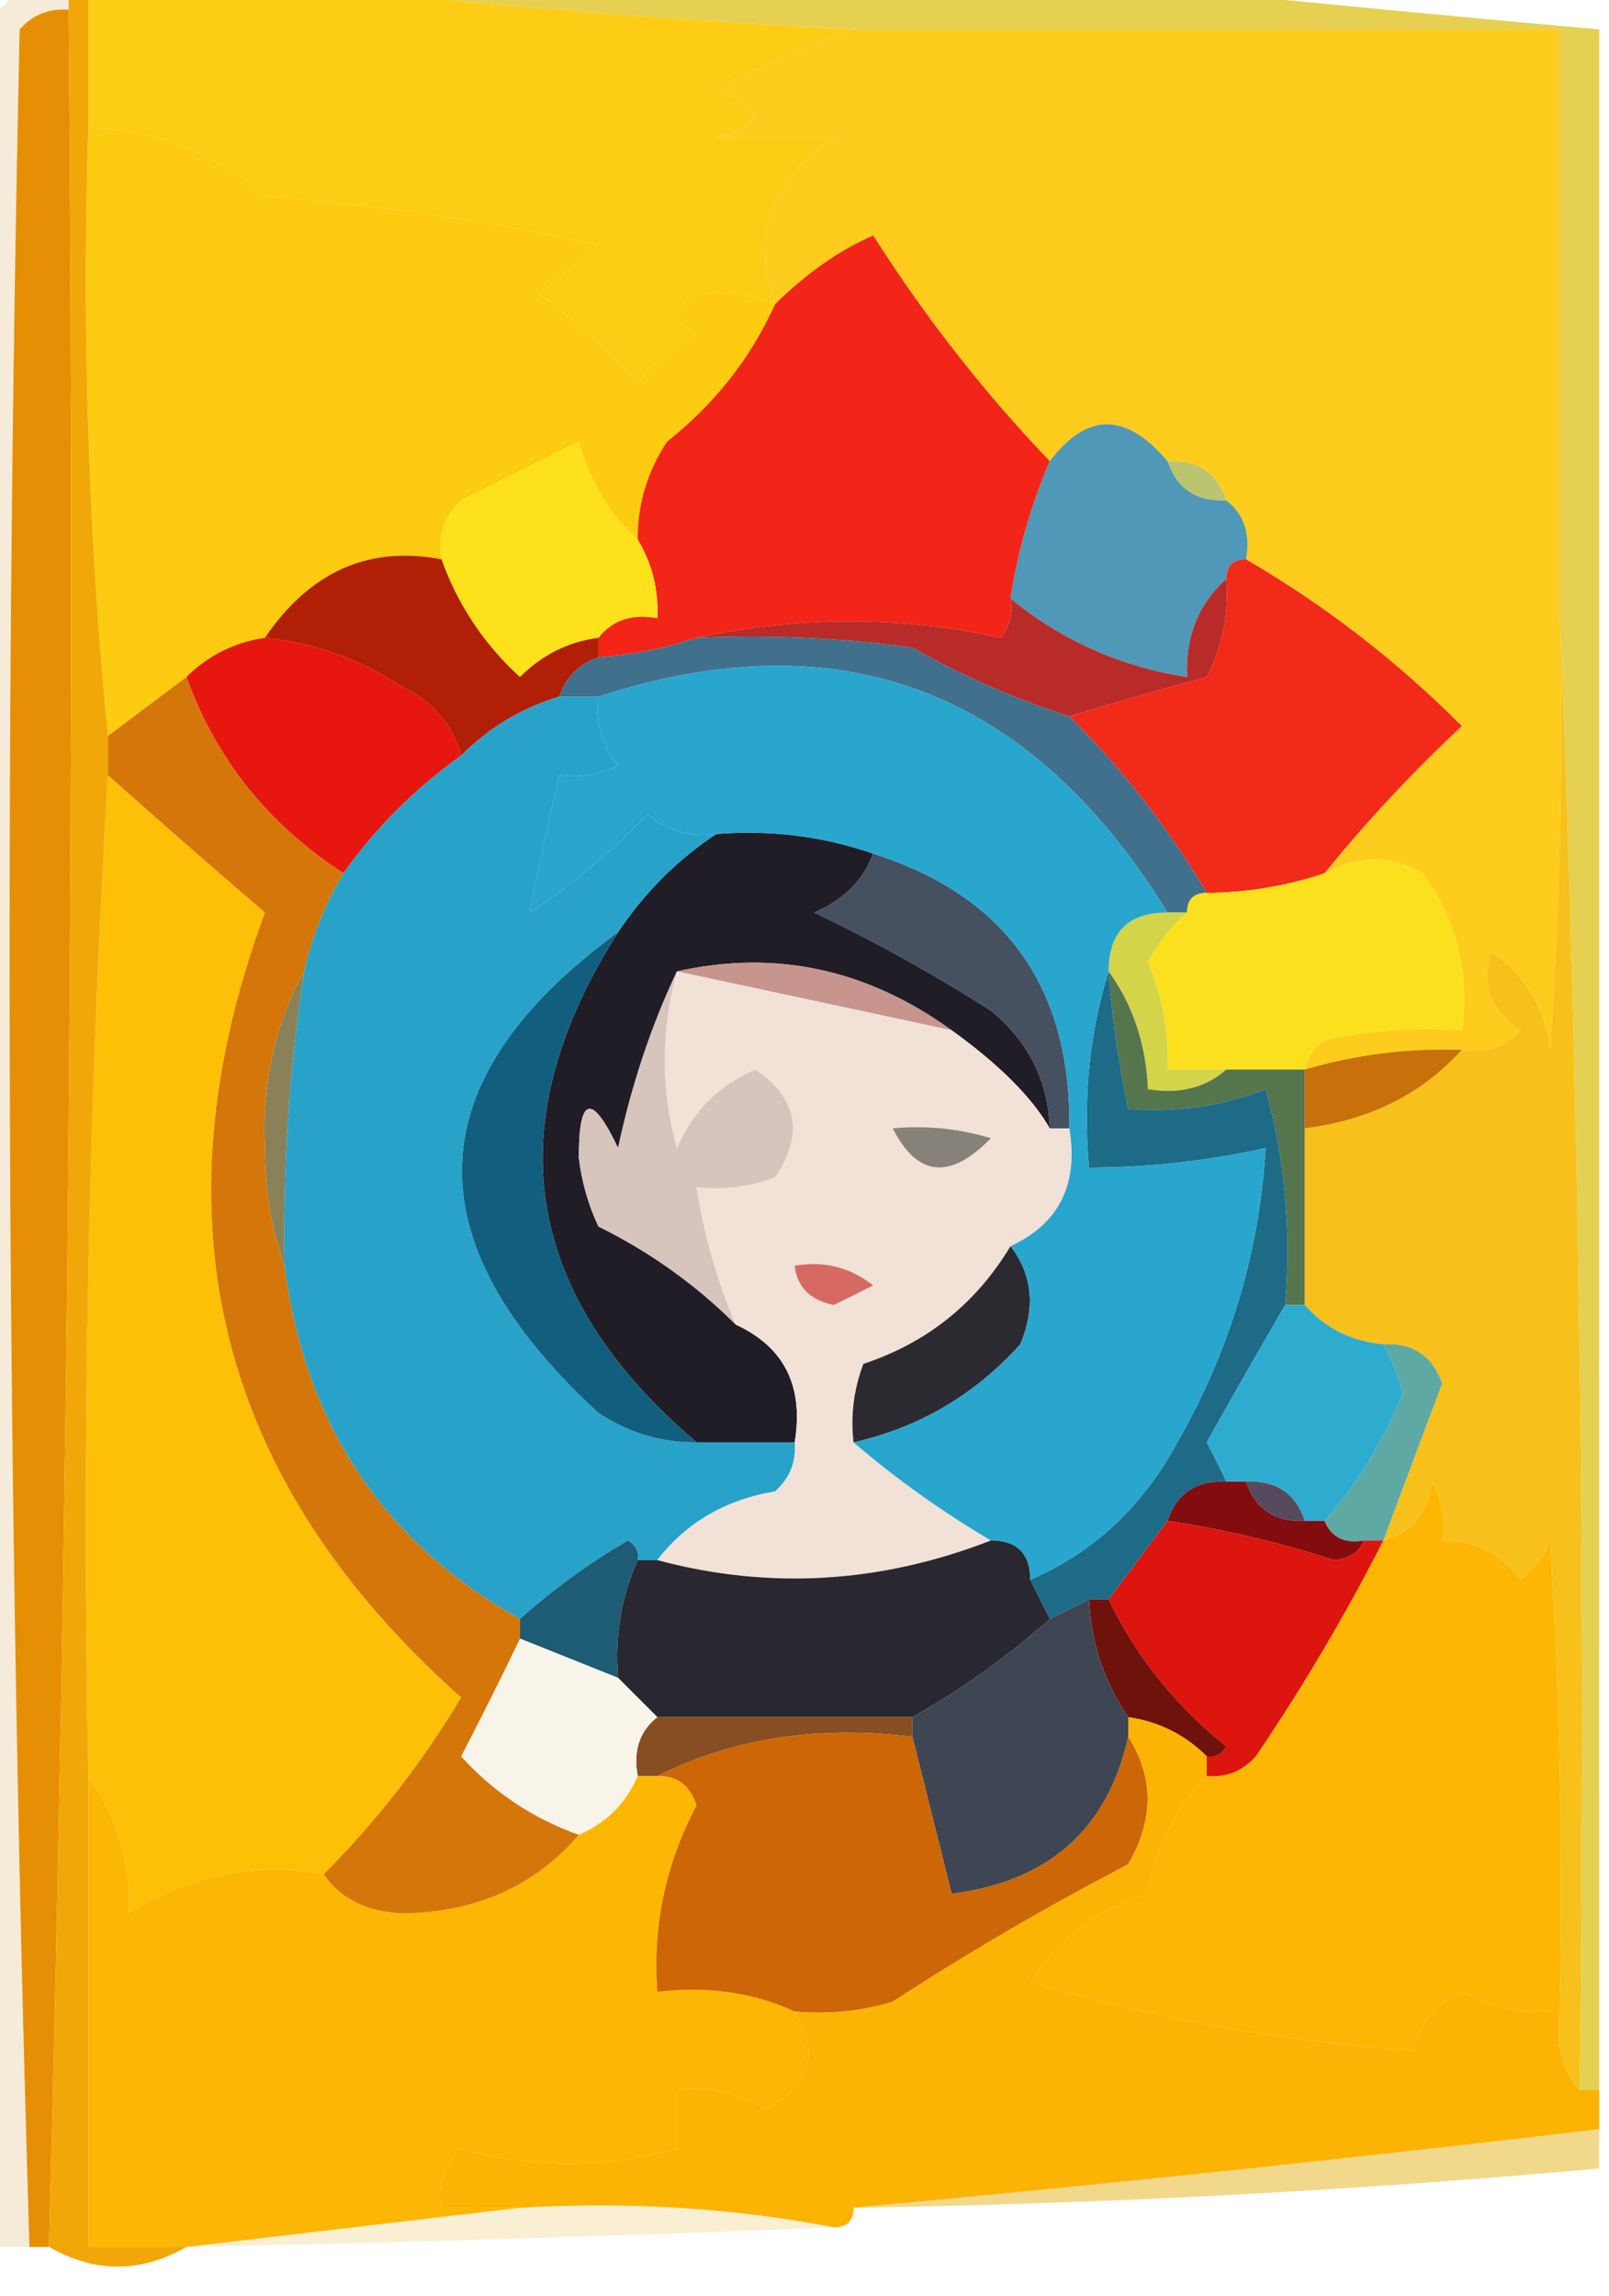 <?xml version="1.0" encoding="UTF-8"?>
<!DOCTYPE svg PUBLIC "-//W3C//DTD SVG 1.1//EN" "http://www.w3.org/Graphics/SVG/1.1/DTD/svg11.dtd">
<svg xmlns="http://www.w3.org/2000/svg" version="1.1" width="82px" height="117px" style="shape-rendering:geometricPrecision; text-rendering:geometricPrecision; image-rendering:optimizeQuality; fill-rule:evenodd; clip-rule:evenodd" xmlns:xlink="http://www.w3.org/1999/xlink">
<g><path style="opacity:1" fill="#fdcd15" d="M 4.5,-0.5 C 8.833,-0.5 13.167,-0.5 17.5,-0.5C 26.003,0.362 34.67,1.029 43.5,1.5C 41.208,2.34 38.875,3.34 36.5,4.5C 38.991,5.541 38.991,6.374 36.5,7C 38.5,7 40.5,7 42.5,7C 39.264,9.258 38.264,12.091 39.5,15.5C 38.153,14.972 36.819,14.805 35.5,15C 34.167,15.667 34.167,16.333 35.5,17C 34.354,17.645 33.354,18.478 32.5,19.5C 31.008,17.843 29.342,16.343 27.5,15C 28.5,14.167 29.5,13.333 30.5,12.5C 24.898,11.266 19.231,10.433 13.5,10C 10.919,7.771 7.919,6.604 4.5,6.5C 4.5,4.167 4.5,1.833 4.5,-0.5 Z"/></g>
<g><path style="opacity:1" fill="#fdcc1d" d="M 43.5,1.5 C 55.5,1.5 67.5,1.5 79.5,1.5C 79.5,11.5 79.5,21.5 79.5,31.5C 79.666,38.841 79.5,46.174 79,53.5C 78.74,51.383 77.74,49.716 76,48.5C 75.46,50.135 75.96,51.468 77.5,52.5C 76.675,53.386 75.675,53.719 74.5,53.5C 71.763,53.401 69.096,53.735 66.5,54.5C 66.611,53.883 66.944,53.383 67.5,53C 69.81,52.503 72.143,52.337 74.5,52.5C 74.896,49.518 74.229,46.851 72.5,44.5C 70.905,43.566 69.239,43.566 67.5,44.5C 69.651,41.849 71.984,39.349 74.5,37C 71.196,33.683 67.529,30.85 63.5,28.5C 63.737,27.209 63.404,26.209 62.5,25.5C 62.027,24.094 61.027,23.427 59.5,23.5C 57.39,20.997 55.39,20.997 53.5,23.5C 50.158,20.008 47.158,16.174 44.5,12C 42.775,12.749 41.108,13.915 39.5,15.5C 38.264,12.091 39.264,9.258 42.5,7C 40.5,7 38.5,7 36.5,7C 38.991,6.374 38.991,5.541 36.5,4.5C 38.875,3.34 41.208,2.34 43.5,1.5 Z"/></g>
<g><path style="opacity:1" fill="#fdcb10" d="M 4.5,6.5 C 7.919,6.604 10.919,7.771 13.5,10C 19.231,10.433 24.898,11.266 30.5,12.5C 29.5,13.333 28.5,14.167 27.5,15C 29.342,16.343 31.008,17.843 32.5,19.5C 33.354,18.478 34.354,17.645 35.5,17C 34.167,16.333 34.167,15.667 35.5,15C 36.819,14.805 38.153,14.972 39.5,15.5C 38.263,18.245 36.429,20.578 34,22.5C 32.991,24.025 32.491,25.692 32.5,27.5C 31.065,26.21 30.065,24.544 29.5,22.5C 27.5,23.5 25.5,24.5 23.5,25.5C 22.614,26.325 22.281,27.325 22.5,28.5C 18.796,27.791 15.796,29.125 13.5,32.5C 11.938,32.733 10.605,33.4 9.5,34.5C 8.167,35.5 6.833,36.5 5.5,37.5C 4.506,27.347 4.172,17.014 4.5,6.5 Z"/></g>
<g><path style="opacity:0.935" fill="#e3cd46" d="M 17.5,-0.5 C 31.833,-0.5 46.167,-0.5 60.5,-0.5C 67.4,0.199 74.4,0.866 81.5,1.5C 81.5,36.5 81.5,71.5 81.5,106.5C 81.167,106.5 80.833,106.5 80.5,106.5C 80.831,81.328 80.498,56.328 79.5,31.5C 79.5,21.5 79.5,11.5 79.5,1.5C 67.5,1.5 55.5,1.5 43.5,1.5C 34.67,1.029 26.003,0.362 17.5,-0.5 Z"/></g>
<g><path style="opacity:1" fill="#f22518" d="M 53.5,23.5 C 52.545,25.746 51.878,28.079 51.5,30.5C 51.631,31.239 51.464,31.906 51,32.5C 45.949,31.38 40.783,31.38 35.5,32.5C 33.883,33.038 32.216,33.371 30.5,33.5C 30.5,33.167 30.5,32.833 30.5,32.5C 31.209,31.596 32.209,31.263 33.5,31.5C 33.567,30.041 33.234,28.708 32.5,27.5C 32.491,25.692 32.991,24.025 34,22.5C 36.429,20.578 38.263,18.245 39.5,15.5C 41.108,13.915 42.775,12.749 44.5,12C 47.158,16.174 50.158,20.008 53.5,23.5 Z"/></g>
<g><path style="opacity:1" fill="#fce11b" d="M 32.5,27.5 C 33.234,28.708 33.567,30.041 33.5,31.5C 32.209,31.263 31.209,31.596 30.5,32.5C 28.956,32.703 27.622,33.37 26.5,34.5C 24.663,32.824 23.33,30.824 22.5,28.5C 22.281,27.325 22.614,26.325 23.5,25.5C 25.5,24.5 27.5,23.5 29.5,22.5C 30.065,24.544 31.065,26.21 32.5,27.5 Z"/></g>
<g><path style="opacity:1" fill="#bbc46f" d="M 59.5,23.5 C 61.027,23.427 62.027,24.094 62.5,25.5C 60.973,25.573 59.973,24.906 59.5,23.5 Z"/></g>
<g><path style="opacity:1" fill="#4f98b7" d="M 59.5,23.5 C 59.973,24.906 60.973,25.573 62.5,25.5C 63.404,26.209 63.737,27.209 63.5,28.5C 62.833,28.5 62.5,28.833 62.5,29.5C 61.069,30.78 60.402,32.447 60.5,34.5C 57.122,33.977 54.122,32.644 51.5,30.5C 51.878,28.079 52.545,25.746 53.5,23.5C 55.39,20.997 57.39,20.997 59.5,23.5 Z"/></g>
<g><path style="opacity:1" fill="#e68f04" d="M 3.5,0.5 C 3.832,38.67 3.499,76.67 2.5,114.5C 2.167,114.5 1.833,114.5 1.5,114.5C 0.346,76.875 0.179,39.208 1,1.5C 1.671,0.748 2.504,0.414 3.5,0.5 Z"/></g>
<g><path style="opacity:1" fill="#b11f07" d="M 22.5,28.5 C 23.33,30.824 24.663,32.824 26.5,34.5C 27.622,33.37 28.956,32.703 30.5,32.5C 30.5,32.833 30.5,33.167 30.5,33.5C 29.5,33.833 28.833,34.5 28.5,35.5C 26.589,36.075 24.922,37.075 23.5,38.5C 23.063,36.926 22.063,35.759 20.5,35C 18.348,33.587 16.014,32.754 13.5,32.5C 15.796,29.125 18.796,27.791 22.5,28.5 Z"/></g>
<g><path style="opacity:1" fill="#b82b29" d="M 62.5,29.5 C 62.643,31.262 62.309,32.929 61.5,34.5C 59.031,35.168 56.698,35.835 54.5,36.5C 51.738,35.62 49.071,34.454 46.5,33C 42.848,32.501 39.182,32.335 35.5,32.5C 40.783,31.38 45.949,31.38 51,32.5C 51.464,31.906 51.631,31.239 51.5,30.5C 54.122,32.644 57.122,33.977 60.5,34.5C 60.402,32.447 61.069,30.78 62.5,29.5 Z"/></g>
<g><path style="opacity:1" fill="#f12a19" d="M 63.5,28.5 C 67.529,30.85 71.196,33.683 74.5,37C 71.984,39.349 69.651,41.849 67.5,44.5C 65.565,45.15 63.565,45.483 61.5,45.5C 59.573,42.233 57.239,39.233 54.5,36.5C 56.698,35.835 59.031,35.168 61.5,34.5C 62.309,32.929 62.643,31.262 62.5,29.5C 62.5,28.833 62.833,28.5 63.5,28.5 Z"/></g>
<g><path style="opacity:1" fill="#40708c" d="M 35.5,32.5 C 39.182,32.335 42.848,32.501 46.5,33C 49.071,34.454 51.738,35.62 54.5,36.5C 57.239,39.233 59.573,42.233 61.5,45.5C 60.833,45.5 60.5,45.833 60.5,46.5C 60.167,46.5 59.833,46.5 59.5,46.5C 52.509,35.151 42.842,31.485 30.5,35.5C 29.833,35.5 29.167,35.5 28.5,35.5C 28.833,34.5 29.5,33.833 30.5,33.5C 32.216,33.371 33.883,33.038 35.5,32.5 Z"/></g>
<g><path style="opacity:0.18" fill="#ca922a" d="M 0.5,-0.5 C 1.5,-0.5 2.5,-0.5 3.5,-0.5C 3.5,-0.167 3.5,0.167 3.5,0.5C 2.504,0.414 1.671,0.748 1,1.5C 0.179,39.208 0.346,76.875 1.5,114.5C 0.833,114.5 0.167,114.5 -0.5,114.5C -0.5,76.5 -0.5,38.5 -0.5,0.5C 0.167,0.5 0.5,0.167 0.5,-0.5 Z"/></g>
<g><path style="opacity:1" fill="#e7170f" d="M 13.5,32.5 C 16.014,32.754 18.348,33.587 20.5,35C 22.063,35.759 23.063,36.926 23.5,38.5C 21.139,40.194 19.139,42.194 17.5,44.5C 13.662,42.006 10.995,38.673 9.5,34.5C 10.605,33.4 11.938,32.733 13.5,32.5 Z"/></g>
<g><path style="opacity:1" fill="#211d26" d="M 36.5,42.5 C 39.279,42.279 41.946,42.612 44.5,43.5C 43.993,44.859 42.993,45.859 41.5,46.5C 44.591,47.977 47.591,49.644 50.5,51.5C 52.415,53.071 53.415,55.071 53.5,57.5C 52.588,55.911 50.922,54.245 48.5,52.5C 44.17,49.377 39.503,48.377 34.5,49.5C 33.186,52.277 32.186,55.277 31.5,58.5C 30.158,55.679 29.492,55.846 29.5,59C 29.645,60.226 29.978,61.393 30.5,62.5C 33.124,63.795 35.457,65.462 37.5,67.5C 39.972,68.642 40.972,70.642 40.5,73.5C 38.833,73.5 37.167,73.5 35.5,73.5C 26.611,65.944 25.278,57.277 31.5,47.5C 32.861,45.473 34.527,43.806 36.5,42.5 Z"/></g>
<g><path style="opacity:1" fill="#fbe01e" d="M 66.5,54.5 C 65.167,54.5 63.833,54.5 62.5,54.5C 61.5,54.5 60.5,54.5 59.5,54.5C 59.567,52.599 59.233,50.766 58.5,49C 59.056,47.989 59.722,47.156 60.5,46.5C 60.5,45.833 60.833,45.5 61.5,45.5C 63.565,45.483 65.565,45.15 67.5,44.5C 69.239,43.566 70.905,43.566 72.5,44.5C 74.229,46.851 74.896,49.518 74.5,52.5C 72.143,52.337 69.81,52.503 67.5,53C 66.944,53.383 66.611,53.883 66.5,54.5 Z"/></g>
<g><path style="opacity:1" fill="#455060" d="M 44.5,43.5 C 51.246,45.639 54.58,50.306 54.5,57.5C 54.167,57.5 53.833,57.5 53.5,57.5C 53.415,55.071 52.415,53.071 50.5,51.5C 47.591,49.644 44.591,47.977 41.5,46.5C 42.993,45.859 43.993,44.859 44.5,43.5 Z"/></g>
<g><path style="opacity:1" fill="#c7958e" d="M 34.5,49.5 C 39.503,48.377 44.17,49.377 48.5,52.5C 43.827,51.497 39.161,50.497 34.5,49.5 Z"/></g>
<g><path style="opacity:1" fill="#d3d44a" d="M 59.5,46.5 C 59.833,46.5 60.167,46.5 60.5,46.5C 59.722,47.156 59.056,47.989 58.5,49C 59.233,50.766 59.567,52.599 59.5,54.5C 60.5,54.5 61.5,54.5 62.5,54.5C 61.432,55.434 60.099,55.768 58.5,55.5C 58.405,53.214 57.738,51.214 56.5,49.5C 56.5,47.5 57.5,46.5 59.5,46.5 Z"/></g>
<g><path style="opacity:1" fill="#29a2c9" d="M 28.5,35.5 C 29.167,35.5 29.833,35.5 30.5,35.5C 30.33,36.822 30.663,37.989 31.5,39C 30.552,39.483 29.552,39.65 28.5,39.5C 27.939,41.908 27.439,44.241 27,46.5C 29.185,45.072 31.185,43.405 33,41.5C 34.011,42.337 35.178,42.67 36.5,42.5C 34.527,43.806 32.861,45.473 31.5,47.5C 21.237,55.013 20.904,63.18 30.5,72C 32.025,73.009 33.692,73.509 35.5,73.5C 37.167,73.5 38.833,73.5 40.5,73.5C 40.586,74.496 40.252,75.329 39.5,76C 36.975,76.424 34.975,77.591 33.5,79.5C 33.167,79.5 32.833,79.5 32.5,79.5C 32.565,79.062 32.399,78.728 32,78.5C 30.008,79.665 28.175,80.998 26.5,82.5C 19.537,78.601 15.537,72.601 14.5,64.5C 14.413,59.464 14.746,54.464 15.5,49.5C 15.893,47.716 16.559,46.05 17.5,44.5C 19.139,42.194 21.139,40.194 23.5,38.5C 24.922,37.075 26.589,36.075 28.5,35.5 Z"/></g>
<g><path style="opacity:1" fill="#55754d" d="M 56.5,49.5 C 57.738,51.214 58.405,53.214 58.5,55.5C 60.099,55.768 61.432,55.434 62.5,54.5C 63.833,54.5 65.167,54.5 66.5,54.5C 66.5,55.5 66.5,56.5 66.5,57.5C 66.5,60.5 66.5,63.5 66.5,66.5C 66.167,66.5 65.833,66.5 65.5,66.5C 65.823,62.774 65.489,59.107 64.5,55.5C 62.253,56.374 59.92,56.708 57.5,56.5C 57.007,54.194 56.674,51.861 56.5,49.5 Z"/></g>
<g><path style="opacity:1" fill="#c87009" d="M 74.5,53.5 C 72.469,55.755 69.802,57.088 66.5,57.5C 66.5,56.5 66.5,55.5 66.5,54.5C 69.096,53.735 71.763,53.401 74.5,53.5 Z"/></g>
<g><path style="opacity:1" fill="#1e6b87" d="M 56.5,49.5 C 56.674,51.861 57.007,54.194 57.5,56.5C 59.92,56.708 62.253,56.374 64.5,55.5C 65.489,59.107 65.823,62.774 65.5,66.5C 64.177,68.762 62.843,71.096 61.5,73.5C 61.863,74.183 62.196,74.85 62.5,75.5C 60.973,75.427 59.973,76.094 59.5,77.5C 58.5,78.833 57.5,80.167 56.5,81.5C 56.167,81.5 55.833,81.5 55.5,81.5C 54.833,81.833 54.167,82.167 53.5,82.5C 53.167,81.833 52.833,81.167 52.5,80.5C 55.721,79.118 58.221,76.785 60,73.5C 62.682,68.817 64.182,63.817 64.5,58.5C 61.545,59.159 58.545,59.492 55.5,59.5C 55.187,55.958 55.521,52.625 56.5,49.5 Z"/></g>
<g><path style="opacity:1" fill="#8a8158" d="M 15.5,49.5 C 14.746,54.464 14.413,59.464 14.5,64.5C 13.838,62.697 13.505,60.697 13.5,58.5C 13.342,55.186 14.009,52.186 15.5,49.5 Z"/></g>
<g><path style="opacity:1" fill="#125e7f" d="M 31.5,47.5 C 25.278,57.277 26.611,65.944 35.5,73.5C 33.692,73.509 32.025,73.009 30.5,72C 20.904,63.18 21.237,55.013 31.5,47.5 Z"/></g>
<g><path style="opacity:1" fill="#d7c4bd" d="M 34.5,49.5 C 33.679,52.553 33.679,55.553 34.5,58.5C 35.311,56.609 36.644,55.276 38.5,54.5C 40.657,55.966 40.99,57.8 39.5,60C 38.207,60.49 36.873,60.657 35.5,60.5C 35.884,62.929 36.551,65.263 37.5,67.5C 35.457,65.462 33.124,63.795 30.5,62.5C 29.978,61.393 29.645,60.226 29.5,59C 29.492,55.846 30.158,55.679 31.5,58.5C 32.186,55.277 33.186,52.277 34.5,49.5 Z"/></g>
<g><path style="opacity:1" fill="#f2e1d7" d="M 34.5,49.5 C 39.161,50.497 43.827,51.497 48.5,52.5C 50.922,54.245 52.588,55.911 53.5,57.5C 53.833,57.5 54.167,57.5 54.5,57.5C 54.972,60.358 53.972,62.358 51.5,63.5C 49.743,66.424 47.243,68.424 44,69.5C 43.51,70.793 43.343,72.127 43.5,73.5C 45.646,75.342 47.979,77.009 50.5,78.5C 44.864,80.689 39.198,81.023 33.5,79.5C 34.975,77.591 36.975,76.424 39.5,76C 40.252,75.329 40.586,74.496 40.5,73.5C 40.972,70.642 39.972,68.642 37.5,67.5C 36.551,65.263 35.884,62.929 35.5,60.5C 36.873,60.657 38.207,60.49 39.5,60C 40.99,57.8 40.657,55.966 38.5,54.5C 36.644,55.276 35.311,56.609 34.5,58.5C 33.679,55.553 33.679,52.553 34.5,49.5 Z"/></g>
<g><path style="opacity:1" fill="#86827a" d="M 45.5,57.5 C 47.199,57.34 48.866,57.507 50.5,58C 48.415,60.139 46.749,59.972 45.5,57.5 Z"/></g>
<g><path style="opacity:1" fill="#d66a63" d="M 40.5,64.5 C 41.978,64.238 43.311,64.571 44.5,65.5C 43.833,65.833 43.167,66.167 42.5,66.5C 41.287,66.253 40.62,65.586 40.5,64.5 Z"/></g>
<g><path style="opacity:0.989" fill="#f7c019" d="M 79.5,31.5 C 80.498,56.328 80.831,81.328 80.5,106.5C 79.566,105.432 79.232,104.099 79.5,102.5C 79.666,94.493 79.5,86.493 79,78.5C 78.692,79.308 78.192,79.975 77.5,80.5C 76.476,79.147 75.143,78.48 73.5,78.5C 73.65,77.448 73.483,76.448 73,75.5C 72.764,77.119 71.931,78.119 70.5,78.5C 71.487,75.854 72.487,73.188 73.5,70.5C 72.995,69.082 71.995,68.415 70.5,68.5C 68.847,68.34 67.514,67.674 66.5,66.5C 66.5,63.5 66.5,60.5 66.5,57.5C 69.802,57.088 72.469,55.755 74.5,53.5C 75.675,53.719 76.675,53.386 77.5,52.5C 75.96,51.468 75.46,50.135 76,48.5C 77.74,49.716 78.74,51.383 79,53.5C 79.5,46.174 79.666,38.841 79.5,31.5 Z"/></g>
<g><path style="opacity:1" fill="#2c2a31" d="M 51.5,63.5 C 52.613,64.946 52.78,66.613 52,68.5C 49.682,71.074 46.849,72.741 43.5,73.5C 43.343,72.127 43.51,70.793 44,69.5C 47.243,68.424 49.743,66.424 51.5,63.5 Z"/></g>
<g><path style="opacity:1" fill="#28a6ce" d="M 59.5,46.5 C 57.5,46.5 56.5,47.5 56.5,49.5C 55.521,52.625 55.187,55.958 55.5,59.5C 58.545,59.492 61.545,59.159 64.5,58.5C 64.182,63.817 62.682,68.817 60,73.5C 58.221,76.785 55.721,79.118 52.5,80.5C 52.5,79.167 51.833,78.5 50.5,78.5C 47.979,77.009 45.646,75.342 43.5,73.5C 46.849,72.741 49.682,71.074 52,68.5C 52.78,66.613 52.613,64.946 51.5,63.5C 53.972,62.358 54.972,60.358 54.5,57.5C 54.58,50.306 51.246,45.639 44.5,43.5C 41.946,42.612 39.279,42.279 36.5,42.5C 35.178,42.67 34.011,42.337 33,41.5C 31.185,43.405 29.185,45.072 27,46.5C 27.439,44.241 27.939,41.908 28.5,39.5C 29.552,39.65 30.552,39.483 31.5,39C 30.663,37.989 30.33,36.822 30.5,35.5C 42.842,31.485 52.509,35.151 59.5,46.5 Z"/></g>
<g><path style="opacity:1" fill="#5fa9a5" d="M 70.5,68.5 C 71.995,68.415 72.995,69.082 73.5,70.5C 72.487,73.188 71.487,75.854 70.5,78.5C 70.167,78.5 69.833,78.5 69.5,78.5C 68.508,78.672 67.842,78.338 67.5,77.5C 69.117,75.7 70.45,73.533 71.5,71C 71.257,70.098 70.923,69.265 70.5,68.5 Z"/></g>
<g><path style="opacity:1" fill="#fdc006" d="M 5.5,39.5 C 8.095,41.816 10.761,44.149 13.5,46.5C 7.737,62.114 11.07,75.448 23.5,86.5C 21.525,89.805 19.192,92.805 16.5,95.5C 13.075,94.877 9.742,95.544 6.5,97.5C 6.724,95.14 6.058,92.806 4.5,90.5C 4.17,73.325 4.503,56.325 5.5,39.5 Z"/></g>
<g><path style="opacity:1" fill="#2eaccf" d="M 65.5,66.5 C 65.833,66.5 66.167,66.5 66.5,66.5C 67.514,67.674 68.847,68.34 70.5,68.5C 70.923,69.265 71.257,70.098 71.5,71C 70.45,73.533 69.117,75.7 67.5,77.5C 67.167,77.5 66.833,77.5 66.5,77.5C 66.027,76.094 65.027,75.427 63.5,75.5C 63.167,75.5 62.833,75.5 62.5,75.5C 62.196,74.85 61.863,74.183 61.5,73.5C 62.843,71.096 64.177,68.762 65.5,66.5 Z"/></g>
<g><path style="opacity:1" fill="#574a5d" d="M 63.5,75.5 C 65.027,75.427 66.027,76.094 66.5,77.5C 64.973,77.573 63.973,76.906 63.5,75.5 Z"/></g>
<g><path style="opacity:1" fill="#830c0f" d="M 62.5,75.5 C 62.833,75.5 63.167,75.5 63.5,75.5C 63.973,76.906 64.973,77.573 66.5,77.5C 66.833,77.5 67.167,77.5 67.5,77.5C 67.842,78.338 68.508,78.672 69.5,78.5C 69.265,79.097 68.765,79.43 68,79.5C 65.209,78.594 62.376,77.927 59.5,77.5C 59.973,76.094 60.973,75.427 62.5,75.5 Z"/></g>
<g><path style="opacity:1" fill="#fdb604" d="M 79.5,102.5 C 77.738,102.643 76.071,102.309 74.5,101.5C 73.201,102.09 72.368,103.09 72,104.5C 65.392,104.041 58.892,102.874 52.5,101C 53.934,98.779 55.934,97.279 58.5,96.5C 58.914,94.081 59.914,92.081 61.5,90.5C 62.496,90.586 63.329,90.252 64,89.5C 66.421,85.929 68.587,82.263 70.5,78.5C 71.931,78.119 72.764,77.119 73,75.5C 73.483,76.448 73.65,77.448 73.5,78.5C 75.143,78.48 76.476,79.147 77.5,80.5C 78.192,79.975 78.692,79.308 79,78.5C 79.5,86.493 79.666,94.493 79.5,102.5 Z"/></g>
<g><path style="opacity:1" fill="#dd150f" d="M 59.5,77.5 C 62.376,77.927 65.209,78.594 68,79.5C 68.765,79.43 69.265,79.097 69.5,78.5C 69.833,78.5 70.167,78.5 70.5,78.5C 68.587,82.263 66.421,85.929 64,89.5C 63.329,90.252 62.496,90.586 61.5,90.5C 61.5,90.167 61.5,89.833 61.5,89.5C 61.938,89.565 62.272,89.399 62.5,89C 59.882,86.894 57.882,84.394 56.5,81.5C 57.5,80.167 58.5,78.833 59.5,77.5 Z"/></g>
<g><path style="opacity:1" fill="#f1a708" d="M 3.5,-0.5 C 3.833,-0.5 4.167,-0.5 4.5,-0.5C 4.5,1.833 4.5,4.167 4.5,6.5C 4.172,17.014 4.506,27.347 5.5,37.5C 5.5,38.167 5.5,38.833 5.5,39.5C 4.503,56.325 4.17,73.325 4.5,90.5C 4.5,98.5 4.5,106.5 4.5,114.5C 6.167,114.5 7.833,114.5 9.5,114.5C 7.167,115.833 4.833,115.833 2.5,114.5C 3.499,76.67 3.832,38.67 3.5,0.5C 3.5,0.167 3.5,-0.167 3.5,-0.5 Z"/></g>
<g><path style="opacity:1" fill="#29272f" d="M 50.5,78.5 C 51.833,78.5 52.5,79.167 52.5,80.5C 52.833,81.167 53.167,81.833 53.5,82.5C 51.343,84.412 49.009,86.079 46.5,87.5C 42.167,87.5 37.833,87.5 33.5,87.5C 32.833,86.833 32.167,86.167 31.5,85.5C 31.325,83.379 31.659,81.379 32.5,79.5C 32.833,79.5 33.167,79.5 33.5,79.5C 39.198,81.023 44.864,80.689 50.5,78.5 Z"/></g>
<g><path style="opacity:1" fill="#1e5b75" d="M 32.5,79.5 C 31.659,81.379 31.325,83.379 31.5,85.5C 29.833,84.833 28.167,84.167 26.5,83.5C 26.5,83.167 26.5,82.833 26.5,82.5C 28.175,80.998 30.008,79.665 32,78.5C 32.399,78.728 32.565,79.062 32.5,79.5 Z"/></g>
<g><path style="opacity:1" fill="#864e21" d="M 33.5,87.5 C 37.833,87.5 42.167,87.5 46.5,87.5C 46.5,87.833 46.5,88.167 46.5,88.5C 41.706,87.903 37.373,88.57 33.5,90.5C 33.167,90.5 32.833,90.5 32.5,90.5C 32.263,89.209 32.596,88.209 33.5,87.5 Z"/></g>
<g><path style="opacity:1" fill="#6f120b" d="M 55.5,81.5 C 55.833,81.5 56.167,81.5 56.5,81.5C 57.882,84.394 59.882,86.894 62.5,89C 62.272,89.399 61.938,89.565 61.5,89.5C 60.395,88.4 59.062,87.733 57.5,87.5C 56.27,85.703 55.604,83.703 55.5,81.5 Z"/></g>
<g><path style="opacity:1" fill="#f9f4e9" d="M 26.5,83.5 C 28.167,84.167 29.833,84.833 31.5,85.5C 32.167,86.167 32.833,86.833 33.5,87.5C 32.596,88.209 32.263,89.209 32.5,90.5C 31.9,91.9 30.9,92.9 29.5,93.5C 27.148,92.66 25.148,91.326 23.5,89.5C 24.559,87.466 25.559,85.466 26.5,83.5 Z"/></g>
<g><path style="opacity:1" fill="#fcb604" d="M 4.5,90.5 C 6.058,92.806 6.724,95.14 6.5,97.5C 9.742,95.544 13.075,94.877 16.5,95.5C 17.334,96.748 18.667,97.415 20.5,97.5C 24.246,97.454 27.246,96.121 29.5,93.5C 30.9,92.9 31.9,91.9 32.5,90.5C 32.833,90.5 33.167,90.5 33.5,90.5C 34.497,90.47 35.164,90.97 35.5,92C 33.922,94.968 33.255,98.135 33.5,101.5C 36.059,101.198 38.393,101.532 40.5,102.5C 41.824,104.558 41.324,106.225 39,107.5C 37.644,106.62 36.144,106.286 34.5,106.5C 34.5,107.5 34.5,108.5 34.5,109.5C 30.801,110.511 27.134,110.511 23.5,109.5C 22.614,110.325 22.281,111.325 22.5,112.5C 23.833,112.5 25.167,112.5 26.5,112.5C 20.833,113.167 15.167,113.833 9.5,114.5C 7.833,114.5 6.167,114.5 4.5,114.5C 4.5,106.5 4.5,98.5 4.5,90.5 Z"/></g>
<g><path style="opacity:1" fill="#d5760b" d="M 9.5,34.5 C 10.995,38.673 13.662,42.006 17.5,44.5C 16.559,46.05 15.893,47.716 15.5,49.5C 14.009,52.186 13.342,55.186 13.5,58.5C 13.505,60.697 13.838,62.697 14.5,64.5C 15.537,72.601 19.537,78.601 26.5,82.5C 26.5,82.833 26.5,83.167 26.5,83.5C 25.559,85.466 24.559,87.466 23.5,89.5C 25.148,91.326 27.148,92.66 29.5,93.5C 27.246,96.121 24.246,97.454 20.5,97.5C 18.667,97.415 17.334,96.748 16.5,95.5C 19.192,92.805 21.525,89.805 23.5,86.5C 11.07,75.448 7.737,62.114 13.5,46.5C 10.761,44.149 8.095,41.816 5.5,39.5C 5.5,38.833 5.5,38.167 5.5,37.5C 6.833,36.5 8.167,35.5 9.5,34.5 Z"/></g>
<g><path style="opacity:1" fill="#3e4654" d="M 55.5,81.5 C 55.604,83.703 56.27,85.703 57.5,87.5C 57.5,87.833 57.5,88.167 57.5,88.5C 56.454,93.206 53.454,95.873 48.5,96.5C 47.833,93.833 47.167,91.167 46.5,88.5C 46.5,88.167 46.5,87.833 46.5,87.5C 49.009,86.079 51.343,84.412 53.5,82.5C 54.167,82.167 54.833,81.833 55.5,81.5 Z"/></g>
<g><path style="opacity:1" fill="#cc6606" d="M 46.5,88.5 C 47.167,91.167 47.833,93.833 48.5,96.5C 53.454,95.873 56.454,93.206 57.5,88.5C 58.811,90.56 58.811,92.727 57.5,95C 53.37,97.15 49.37,99.483 45.5,102C 43.866,102.494 42.199,102.66 40.5,102.5C 38.393,101.532 36.059,101.198 33.5,101.5C 33.255,98.135 33.922,94.968 35.5,92C 35.164,90.97 34.497,90.47 33.5,90.5C 37.373,88.57 41.706,87.903 46.5,88.5 Z"/></g>
<g><path style="opacity:1" fill="#fbb304" d="M 57.5,88.5 C 57.5,88.167 57.5,87.833 57.5,87.5C 59.062,87.733 60.395,88.4 61.5,89.5C 61.5,89.833 61.5,90.167 61.5,90.5C 59.914,92.081 58.914,94.081 58.5,96.5C 55.934,97.279 53.934,98.779 52.5,101C 58.892,102.874 65.392,104.041 72,104.5C 72.368,103.09 73.201,102.09 74.5,101.5C 76.071,102.309 77.738,102.643 79.5,102.5C 79.232,104.099 79.566,105.432 80.5,106.5C 80.833,106.5 81.167,106.5 81.5,106.5C 81.5,107.167 81.5,107.833 81.5,108.5C 68.76,110.008 56.094,111.341 43.5,112.5C 43.5,113.167 43.167,113.5 42.5,113.5C 37.359,112.512 32.026,112.179 26.5,112.5C 25.167,112.5 23.833,112.5 22.5,112.5C 22.281,111.325 22.614,110.325 23.5,109.5C 27.134,110.511 30.801,110.511 34.5,109.5C 34.5,108.5 34.5,107.5 34.5,106.5C 36.144,106.286 37.644,106.62 39,107.5C 41.324,106.225 41.824,104.558 40.5,102.5C 42.199,102.66 43.866,102.494 45.5,102C 49.37,99.483 53.37,97.15 57.5,95C 58.811,92.727 58.811,90.56 57.5,88.5 Z"/></g>
<g><path style="opacity:0.557" fill="#e8b92f" d="M 81.5,108.5 C 81.5,109.167 81.5,109.833 81.5,110.5C 68.915,111.639 56.249,112.306 43.5,112.5C 56.094,111.341 68.76,110.008 81.5,108.5 Z"/></g>
<g><path style="opacity:0.22" fill="#e8b938" d="M 26.5,112.5 C 32.026,112.179 37.359,112.512 42.5,113.5C 31.504,113.944 20.504,114.278 9.5,114.5C 15.167,113.833 20.833,113.167 26.5,112.5 Z"/></g>
</svg>
